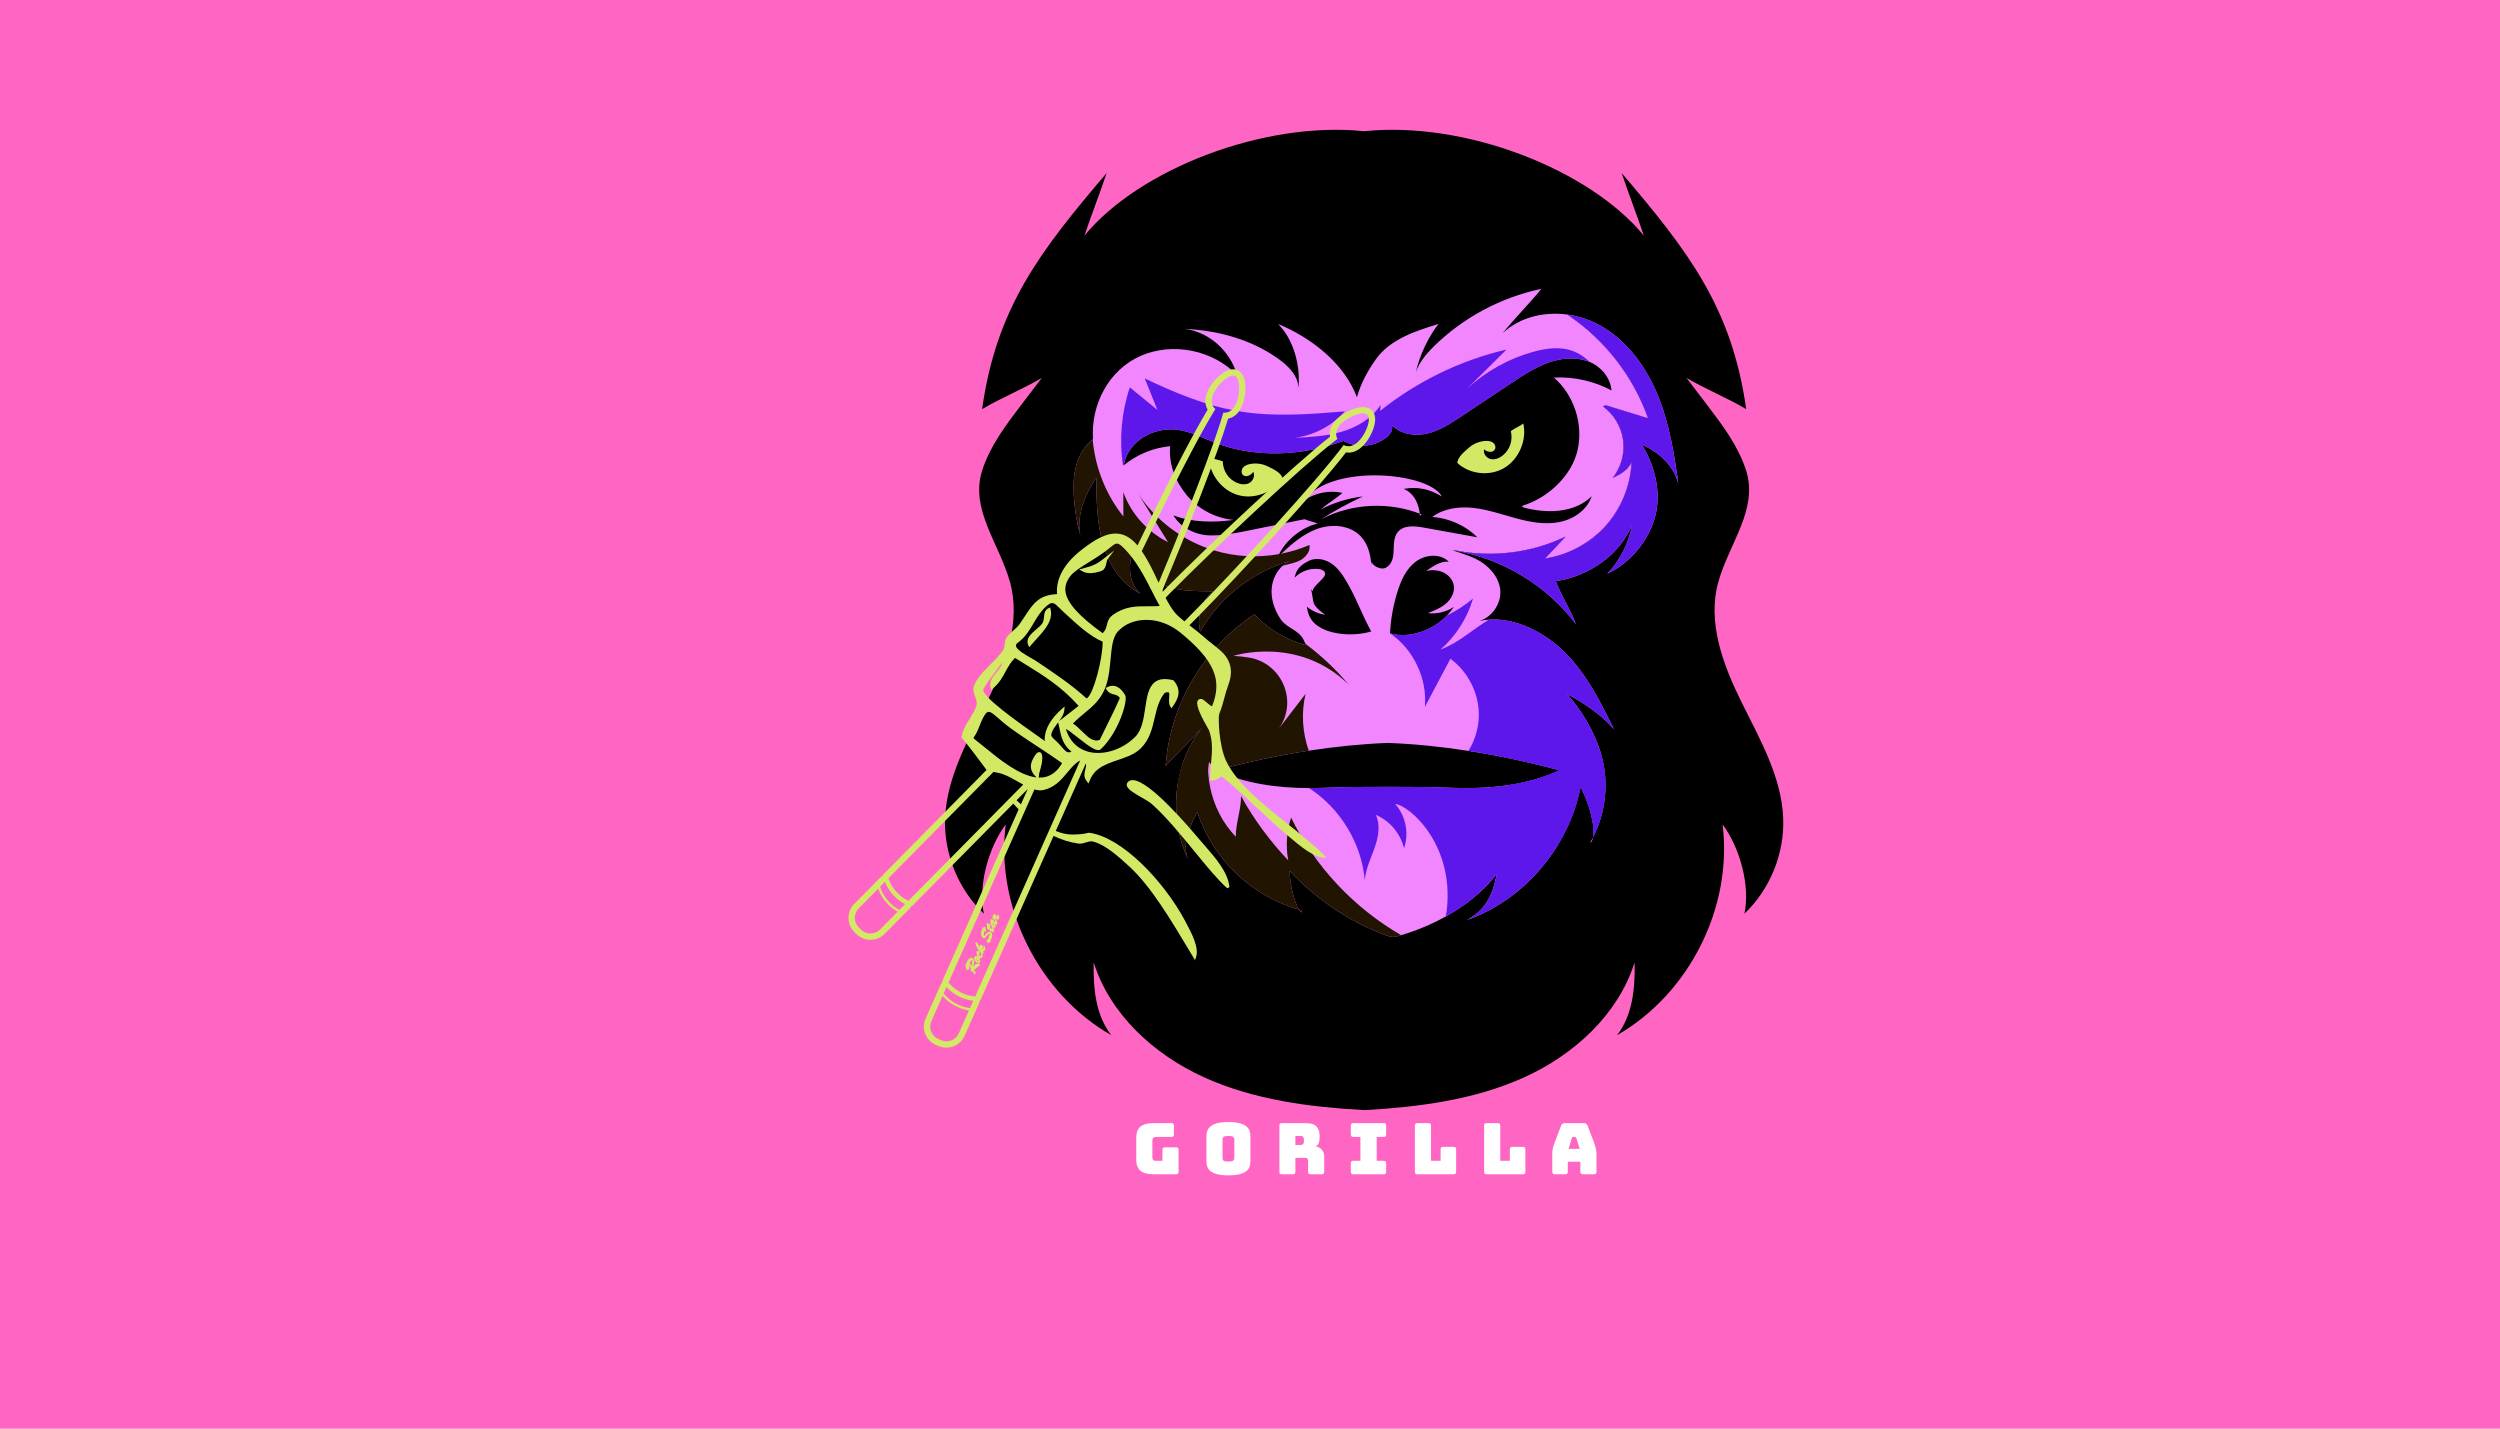 <svg xmlns="http://www.w3.org/2000/svg" xmlns:xlink="http://www.w3.org/1999/xlink" width="336" zoomAndPan="magnify" viewBox="0 0 252 144" height="192" preserveAspectRatio="xMidYMid meet" version="1.0"><defs><g/><clipPath id="id1"><path d="M 95.133 13 L 179.883 13 L 179.883 111.914 L 95.133 111.914 Z M 95.133 13 " clip-rule="nonzero"/></clipPath><clipPath id="id2"><path d="M 85 37 L 139 37 L 139 106 L 85 106 Z M 85 37 " clip-rule="nonzero"/></clipPath><clipPath id="id3"><path d="M 72.203 77.289 L 130.828 31.719 L 158.445 67.25 L 99.824 112.816 Z M 72.203 77.289 " clip-rule="nonzero"/></clipPath><clipPath id="id4"><path d="M 72.203 77.289 L 130.828 31.719 L 158.445 67.25 L 99.824 112.816 Z M 72.203 77.289 " clip-rule="nonzero"/></clipPath><clipPath id="id5"><path d="M 72.223 77.277 L 130.82 31.727 L 158.445 67.262 L 99.848 112.816 Z M 72.223 77.277 " clip-rule="nonzero"/></clipPath><clipPath id="id6"><path d="M 72.223 77.277 L 130.812 31.73 L 158.426 67.258 L 99.84 112.805 Z M 72.223 77.277 " clip-rule="nonzero"/></clipPath><clipPath id="id7"><path d="M 97 92 L 101 92 L 101 99 L 97 99 Z M 97 92 " clip-rule="nonzero"/></clipPath><clipPath id="id8"><path d="M 72.203 77.289 L 130.828 31.719 L 158.445 67.25 L 99.824 112.816 Z M 72.203 77.289 " clip-rule="nonzero"/></clipPath><clipPath id="id9"><path d="M 72.203 77.289 L 130.828 31.719 L 158.445 67.25 L 99.824 112.816 Z M 72.203 77.289 " clip-rule="nonzero"/></clipPath></defs><rect x="-25.2" width="302.4" fill="#ffffff" y="-14.4" height="172.8" fill-opacity="1"/><rect x="-25.2" width="302.4" fill="#ff66c4" y="-14.4" height="172.8" fill-opacity="1"/><rect x="-25.2" width="302.4" fill="#ffffff" y="-14.4" height="172.8" fill-opacity="1"/><rect x="-25.2" width="302.4" fill="#ff66c4" y="-14.4" height="172.8" fill-opacity="1"/><g clip-path="url(#id1)"><path fill="#000000" d="M 175.836 92.105 C 176.441 89.258 175.375 85.441 173.637 83.098 C 174.676 91.422 170.297 100.168 162.996 104.348 C 164.57 102.34 164.832 99.566 164.766 97.02 C 163.109 102.27 158.668 106.316 153.641 108.594 C 148.613 110.875 143.02 111.59 137.508 111.902 C 131.992 111.59 126.398 110.875 121.371 108.594 C 116.344 106.316 111.902 102.27 110.246 97.02 C 110.184 99.566 110.441 102.34 112.016 104.348 C 104.715 100.168 100.336 91.422 101.375 83.098 C 99.637 85.441 98.57 89.258 99.176 92.105 C 96.59 89.641 95.129 86.047 95.266 82.488 C 95.426 78.301 97.621 74.508 99.48 70.746 C 101.336 66.988 102.934 62.723 101.809 58.684 C 100.719 54.762 97.773 51.363 98.988 47.477 C 99.762 45.004 101.363 42.883 102.934 40.82 C 103.629 39.91 104.324 39 105.016 38.09 C 103.117 39.223 100.895 40.105 98.996 41.242 C 100.43 31.016 104.836 25.316 111.547 17.445 C 110.832 19.59 110.035 21.602 109.316 23.742 C 114.816 17.07 127.336 12.172 137.508 13.227 C 147.676 12.172 160.195 17.07 165.695 23.742 C 164.977 21.602 164.184 19.59 163.465 17.445 C 170.176 25.316 174.582 31.016 176.016 41.242 C 174.117 40.105 171.898 39.223 169.996 38.09 C 170.688 39 171.383 39.91 172.078 40.82 C 173.648 42.883 175.25 45.004 176.023 47.477 C 177.238 51.363 174.293 54.762 173.203 58.684 C 172.078 62.723 173.676 66.988 175.531 70.746 C 177.391 74.508 179.59 78.301 179.746 82.488 C 179.883 86.047 178.422 89.641 175.836 92.105 Z M 175.836 92.105 " fill-opacity="1" fill-rule="nonzero"/></g><path fill="#f186fe" d="M 161.848 53.012 C 163.422 51.258 164.363 48.949 164.461 46.598 C 164.062 47.391 163.391 47.797 162.574 48.152 C 163.414 47.09 163.797 45.684 163.609 44.344 C 163.426 43.008 162.672 41.758 161.578 40.961 C 161.672 40.926 161.77 40.891 161.863 40.855 C 163.414 41.336 164.578 41.688 166.129 42.168 C 164.652 37.965 161.781 34.258 158.074 31.766 C 158.184 31.766 158.297 31.77 158.406 31.773 C 155.926 31.328 153.273 31.875 151.465 33.59 C 152.547 32.23 154.281 30.473 155.367 29.117 C 151.27 29.977 147.438 32.035 144.469 34.977 C 143.742 35.699 143.039 36.555 142.727 37.504 C 143.086 35.789 144.039 33.867 145.004 32.652 C 142.629 33.375 140.078 34.223 138.66 36.25 C 137.844 37.41 137.152 38.684 136.781 40.039 C 135.504 36.637 132.211 34.055 128.828 32.656 C 130.426 34.238 131.113 36.926 130.875 39.156 C 130.891 37.883 129.844 36.863 128.801 36.129 C 126.062 34.191 122.777 33.316 119.422 33.148 C 121.938 33.477 124.008 35.406 124.711 37.832 C 122.289 35.285 118.219 34.461 114.992 35.867 C 111.766 37.277 109.938 40.773 110.176 44.273 C 110.164 44.285 110.152 44.293 110.141 44.301 C 109.309 44.938 108.762 45.895 108.484 46.902 C 108.203 47.926 108.18 49.004 108.246 50.062 C 108.328 51.402 108.551 52.73 108.906 54.023 C 108.469 52.055 109.352 49.816 110.504 48.16 C 110.523 50.383 110.551 52.641 111.164 54.777 C 111.781 56.914 112.969 58.816 114.949 59.844 C 113.781 58.758 113.699 57.105 114.168 55.582 C 114.426 57.199 115.816 58.457 117.352 59.035 C 118.891 59.613 120.727 59.594 122.371 59.609 C 121.078 60.355 120.609 62.211 120.984 63.648 C 122.965 60.203 126.215 57.672 130.039 56.543 C 129.766 56.664 129.516 56.828 129.297 57.023 C 128.68 57.578 128.285 58.387 128.195 59.215 C 128.074 60.34 128.457 61.48 129.09 62.418 C 129.727 63.355 130.93 63.484 131.41 64.512 C 131.469 64.641 131.527 64.77 131.59 64.898 C 131.609 64.945 131.633 64.996 131.656 65.043 C 130.473 64.711 129.375 64.223 128.379 63.562 C 128.031 63.332 127.695 63.082 127.375 62.809 C 127.051 62.535 126.746 62.238 126.453 61.922 C 121.32 65.281 117.902 71.117 117.496 77.223 C 118.57 75.969 120.141 74.559 121.215 73.301 C 120.301 74.422 119.617 75.719 119.172 77.098 C 118.992 77.66 118.852 78.234 118.75 78.82 C 118.281 81.48 118.633 84.309 119.809 86.719 C 119.086 85.184 119.883 83.344 120.695 81.855 C 122.191 86.543 126.176 90.355 130.93 91.676 C 130.848 91.547 130.781 91.402 130.723 91.262 C 130.266 90.164 130.023 88.977 130 87.789 C 132.469 90.441 135.516 92.562 138.867 93.949 C 139.402 94.172 140.195 94.562 140.754 94.406 C 140.914 94.363 141.078 94.316 141.238 94.266 C 142.77 93.809 144.305 93.176 145.742 92.375 C 147.738 91.27 149.539 89.84 150.871 88.098 C 150.496 90.188 149.73 91.75 147.852 92.746 C 150.012 91.988 151.988 90.773 153.68 89.234 C 154.527 88.465 155.301 87.613 155.992 86.699 C 156.355 86.219 156.695 85.719 157.008 85.207 C 158.102 83.426 158.891 81.461 159.301 79.418 C 159.215 79.27 159.496 79.312 159.371 79.43 C 159.965 80.582 160.371 81.824 160.578 83.102 C 160.621 83.387 160.66 83.973 160.578 84.41 C 161.887 81.855 162.188 78.805 161.398 76.047 C 161.375 75.953 161.348 75.859 161.316 75.77 C 160.668 73.703 159.406 71.531 157.934 69.938 C 159.594 70.812 161.488 72.086 162.695 73.52 C 161.449 71 160.172 68.438 158.301 66.352 C 158.105 66.137 157.902 65.926 157.695 65.723 C 156.434 64.473 154.801 63.414 153.07 62.859 C 152.094 62.547 151.082 62.395 150.086 62.461 C 149.762 62.48 149.441 62.527 149.121 62.594 C 150.07 62.309 150.812 61.504 151.105 60.566 C 151.23 60.164 151.273 59.734 151.211 59.312 C 151.051 58.25 150.316 57.34 149.43 56.727 C 148.613 56.16 147.598 55.867 146.648 55.547 C 146.566 55.52 146.488 55.492 146.406 55.465 C 146.48 55.477 146.559 55.488 146.633 55.504 C 146.629 55.492 146.625 55.477 146.621 55.465 C 150.371 56.238 154.367 55.75 157.812 54.09 C 157.156 54.766 156.391 55.629 155.734 56.301 C 158.07 55.949 160.27 54.762 161.848 53.012 Z M 130.5 58.227 C 130.668 57.332 131.117 56.949 131.93 56.535 C 132.723 56.133 133.719 56.398 134.41 56.953 C 135.102 57.504 135.551 58.293 135.984 59.066 C 136.816 60.547 137.387 62.172 138.223 63.652 C 137.145 63.953 136.004 64.023 134.898 63.852 C 134.141 63.734 133.383 63.496 132.758 63.043 C 132.133 62.594 131.824 61.918 131.73 61.156 C 132.242 61.566 132.926 61.906 133.578 61.957 C 133.156 61.668 132.758 61.375 132.484 60.926 C 132.316 60.648 132.246 59.496 132.133 59.398 C 132.203 59.457 132.273 59.52 132.344 59.578 C 132.27 59.07 133.699 58.266 133.57 57.77 C 133.5 57.5 133.184 57.387 132.91 57.355 C 132.031 57.258 131.113 57.59 130.5 58.227 Z M 148.023 75.688 C 149.016 75.844 150.004 76.016 150.992 76.207 C 153.082 76.613 155.156 77.098 157.203 77.648 C 155.613 78.387 153.93 78.848 152.199 79.117 C 150.066 79.453 147.871 79.492 145.711 79.387 C 143.773 79.289 136.043 79.289 134.102 79.387 C 133.387 79.422 132.668 79.441 131.949 79.438 C 128.734 79.43 125.508 78.992 122.609 77.648 C 122.727 77.617 122.844 77.586 122.961 77.555 C 125.91 76.773 128.902 76.133 131.922 75.668 C 134.57 75.262 137.234 74.988 139.906 74.887 C 142.621 74.992 145.332 75.27 148.023 75.688 Z M 146.547 59.043 C 146.645 59.723 146.27 60.402 145.746 60.848 C 145.223 61.293 144.57 61.551 143.926 61.797 C 144.836 61.918 145.785 61.691 146.543 61.176 C 146.352 61.48 146.121 61.773 145.863 62.039 C 144.426 63.547 142.094 64.391 140.133 63.848 C 140.125 63.848 140.121 63.844 140.113 63.844 C 140.113 63.84 140.113 63.836 140.113 63.832 C 140.113 63.824 140.113 63.809 140.113 63.797 C 140.191 62.406 140.438 61.02 140.852 59.688 C 141.207 58.531 141.727 57.359 142.691 56.625 C 143.66 55.891 145.172 55.754 146.031 56.613 C 145.16 56.551 144.484 57.078 143.75 57.543 C 144.332 57.426 144.957 57.449 145.492 57.703 C 146.031 57.957 146.465 58.461 146.547 59.043 Z M 157.172 52.625 C 155.734 52.906 154.246 52.633 152.832 52.25 C 151.418 51.867 150.027 51.371 148.57 51.203 C 147.117 51.035 145.551 51.227 144.379 52.105 C 146.035 52.223 147.75 52.973 148.906 54.156 C 147.102 53.832 145.293 53.504 143.488 53.176 C 142.586 53.016 141.5 52.914 140.91 53.613 C 140.617 53.961 140.527 54.438 140.5 54.891 C 140.473 55.344 140.496 55.805 140.391 56.25 C 140.281 56.691 140.008 57.125 139.574 57.273 C 139.141 57.422 138.297 57.031 138.258 56.578 C 138.25 56.695 138.238 56.809 138.227 56.926 C 138.156 55.895 137.883 54.828 137.176 54.074 C 136.078 52.898 134.188 52.773 132.684 53.344 C 131.332 53.855 130.219 54.82 129.156 55.809 C 129.039 55.922 128.918 56.035 128.801 56.145 C 128.84 56.047 128.887 55.949 128.934 55.852 C 129.66 54.41 131.277 53.105 132.824 52.777 C 132.441 52.617 131.879 52.496 131.496 52.336 C 129.594 52.719 127.695 53.102 125.793 53.488 C 124.523 53.742 123.242 54 121.945 53.969 C 120.5 53.934 119.016 53.188 118.277 51.949 C 120.145 52.672 122.379 52.684 124.359 52.406 C 122.547 52.246 120.812 51.34 119.652 49.945 C 118.488 48.555 117.781 46.777 117.953 44.973 C 116.246 45.137 114.59 45.82 113.266 46.906 C 113.273 46.867 113.281 46.824 113.289 46.785 C 113.836 44.25 116.473 43.078 118.57 43.305 C 119.902 43.453 121.121 44.09 122.367 44.582 C 126.5 46.219 131.262 45.965 135.434 44.438 C 135.801 44.648 136.203 44.793 136.621 44.867 C 137.004 44.938 137.398 44.949 137.785 44.906 C 138.414 44.832 139.027 44.609 139.543 44.242 C 140.059 43.879 140.414 43.484 140.324 42.863 C 141.211 43.793 142.664 43.988 143.914 43.688 C 145.164 43.383 146.262 42.656 147.332 41.945 C 149.004 40.836 150.676 39.723 152.348 38.609 C 153.492 37.848 154.652 37.082 155.941 36.598 C 157.23 36.117 158.684 35.941 159.984 36.387 C 160.062 36.414 160.141 36.441 160.219 36.473 C 161.406 36.969 162.32 38.07 162.441 39.355 C 160.707 38.426 158.723 37.973 156.754 38.055 C 156.754 38.109 156.633 37.996 156.633 38.055 C 158.652 39.816 159.605 42.711 159.031 45.324 C 158.461 47.938 156.027 50.211 153.453 50.98 C 153.457 51.027 153.461 51.074 153.465 51.121 C 155.809 51.801 158.719 51.746 160.441 50.02 C 159.992 51.41 158.609 52.348 157.172 52.625 Z M 157.172 52.625 " fill-opacity="1" fill-rule="nonzero"/><path fill="#d3e966" d="M 129.285 48.164 C 128.359 49.625 126.469 50.367 124.824 49.91 C 123.18 49.453 121.918 47.836 121.844 46.094 C 122.27 46.281 122.828 46.32 123.254 46.504 C 123.277 47.461 123.816 48.297 124.68 48.668 C 125.078 48.836 125.555 48.891 125.934 48.684 C 126.316 48.473 126.539 47.949 126.324 47.562 C 126.223 47.742 126.02 47.883 125.828 47.957 C 125.641 48.035 125.402 48.004 125.262 47.852 C 125.09 47.66 125.133 47.336 125.293 47.137 C 125.457 46.938 125.711 46.84 125.961 46.785 C 126.582 46.648 127.246 46.734 127.816 47.023 C 128.387 47.312 129.016 47.574 129.285 48.164 Z M 129.285 48.164 " fill-opacity="1" fill-rule="nonzero"/><path fill="#d3e966" d="M 146.887 46.656 C 148.148 47.824 150.168 48.039 151.637 47.164 C 153.109 46.285 153.922 44.387 153.551 42.688 C 153.184 42.98 152.656 43.164 152.293 43.457 C 152.512 44.387 152.203 45.34 151.461 45.922 C 151.121 46.191 150.676 46.371 150.254 46.27 C 149.836 46.172 149.484 45.723 149.594 45.293 C 149.738 45.441 149.969 45.52 150.172 45.543 C 150.375 45.566 150.598 45.477 150.691 45.289 C 150.809 45.059 150.691 44.758 150.48 44.609 C 150.273 44.461 150.004 44.434 149.75 44.445 C 149.113 44.477 148.492 44.738 148.016 45.168 C 147.539 45.598 146.996 46.016 146.887 46.656 Z M 146.887 46.656 " fill-opacity="1" fill-rule="nonzero"/><path fill="#f186fe" d="M 145.34 50.051 C 144.121 49.293 142.902 49.031 141.488 49.277 C 142.555 49.711 143.07 50.852 143.125 51.996 C 143.184 51.949 143.242 51.902 143.301 51.855 C 140.059 50.535 136.23 50.723 133.137 52.359 C 134.496 51.496 135.914 50.723 137.375 50.043 C 135.879 50.215 134.418 50.668 133.094 51.375 C 133.777 50.793 134.645 50.27 135.328 49.688 C 134.031 49.395 132.617 49.656 131.516 50.398 C 134.195 46.719 144.039 47.582 145.34 50.051 Z M 145.34 50.051 " fill-opacity="1" fill-rule="nonzero"/><path fill="#f186fe" d="M 131.234 92.008 C 131.383 92.109 131.293 92.09 131.234 92.008 Z M 131.234 92.008 " fill-opacity="1" fill-rule="nonzero"/><path fill="#f186fe" d="M 160.578 84.41 C 160.531 84.672 160.441 84.887 160.285 84.953 C 160.387 84.777 160.484 84.594 160.578 84.41 Z M 160.578 84.41 " fill-opacity="1" fill-rule="nonzero"/><path fill="#f186fe" d="M 131.234 92.008 C 131.109 91.918 131.012 91.805 130.93 91.676 C 131.035 91.707 131.137 91.734 131.242 91.762 C 131.164 91.859 131.191 91.949 131.234 92.008 Z M 131.234 92.008 " fill-opacity="1" fill-rule="nonzero"/><path fill="#f186fe" d="M 169.176 48.766 C 168.77 45.801 168.293 42.828 167.191 40.047 C 165.957 36.945 163.848 34.059 160.844 32.574 C 160.078 32.195 159.254 31.926 158.402 31.773 C 158.297 31.77 158.184 31.766 158.074 31.766 C 161.781 34.258 164.652 37.961 166.129 42.168 C 164.578 41.688 163.414 41.336 161.863 40.855 C 161.77 40.891 161.672 40.926 161.578 40.961 C 162.672 41.758 163.426 43.008 163.609 44.344 C 163.797 45.684 163.414 47.09 162.574 48.152 C 163.391 47.797 164.062 47.391 164.461 46.598 C 164.363 48.949 163.422 51.258 161.848 53.012 C 160.27 54.762 158.07 55.949 155.734 56.301 C 156.387 55.629 157.156 54.762 157.812 54.09 C 154.367 55.75 150.367 56.238 146.621 55.465 C 146.625 55.477 146.629 55.488 146.633 55.5 C 151.449 56.309 155.918 59.02 158.848 62.914 C 158.312 61.391 157.363 60.098 156.828 58.574 C 160.129 58.102 163.34 55.922 164.539 52.82 C 164.172 54.723 163.363 56.453 162.004 57.836 C 164.301 56.742 166.09 54.645 166.801 52.207 C 167.508 49.773 166.848 46.973 165.5 44.824 C 167.266 45.574 168.727 46.984 169.176 48.766 Z M 169.176 48.766 " fill-opacity="1" fill-rule="nonzero"/><path fill="#5e17eb" d="M 157.934 69.938 C 159.41 71.527 160.668 73.699 161.316 75.77 C 161.348 75.859 161.375 75.953 161.402 76.043 C 162.188 78.801 161.887 81.855 160.578 84.41 C 160.66 83.969 160.621 83.387 160.578 83.102 C 160.375 81.824 159.965 80.578 159.371 79.43 C 159.496 79.312 159.215 79.27 159.305 79.418 C 158.891 81.457 158.102 83.422 157.008 85.207 C 155.941 83.809 154.875 82.414 153.809 81.02 C 153.309 80.371 152.785 79.699 152.199 79.117 C 153.93 78.848 155.613 78.387 157.203 77.648 C 155.156 77.098 153.082 76.613 150.992 76.207 C 150.004 76.016 149.016 75.844 148.023 75.688 C 148.66 74.645 149.035 73.441 149.066 72.223 C 149.125 69.977 148.02 67.73 146.199 66.402 C 145.344 68.016 144.484 69.633 143.629 71.25 C 143.879 68.402 142.492 65.473 140.133 63.848 C 142.094 64.391 144.426 63.547 145.863 62.039 C 146.805 61.566 147.688 61 148.48 60.336 C 147.902 62.309 146.754 64.109 145.211 65.469 C 147.004 64.82 148.43 63.453 150.062 62.473 C 150.07 62.469 150.078 62.465 150.086 62.461 C 152.848 62.273 155.719 63.77 157.695 65.719 C 159.906 67.902 161.32 70.738 162.695 73.52 C 161.488 72.082 159.594 70.812 157.934 69.938 Z M 157.934 69.938 " fill-opacity="1" fill-rule="nonzero"/><path fill="#211400" d="M 141.238 94.266 C 141.078 94.316 140.914 94.363 140.754 94.406 C 140.195 94.562 139.402 94.172 138.867 93.949 C 135.516 92.562 132.469 90.441 130 87.789 C 130.023 88.977 130.266 90.16 130.723 91.258 C 130.781 91.402 130.848 91.547 130.93 91.676 C 131.035 91.707 131.137 91.734 131.242 91.762 C 131.164 91.859 131.191 91.949 131.234 92.008 C 131.109 91.918 131.012 91.805 130.93 91.676 C 126.176 90.355 122.191 86.543 120.695 81.855 C 119.883 83.344 119.086 85.184 119.809 86.719 C 118.375 83.781 118.168 80.223 119.172 77.098 C 120.051 75.785 121.148 74.625 122.43 73.699 C 121.031 77.258 121.902 81.594 124.57 84.344 C 124.562 82.949 125.105 81.645 125.098 80.25 C 126.398 82.598 128.004 84.781 129.855 86.73 C 129.59 85.301 129.688 83.805 130.141 82.418 C 132.551 87.348 136.48 91.52 141.238 94.266 Z M 141.238 94.266 " fill-opacity="1" fill-rule="nonzero"/><path fill="#211400" d="M 130.867 56.574 C 130.367 56.789 129.82 56.871 129.297 57.023 C 129.516 56.828 129.766 56.66 130.039 56.543 C 126.219 57.672 122.965 60.203 120.984 63.648 C 120.609 62.211 121.078 60.355 122.371 59.609 C 120.727 59.594 118.891 59.613 117.352 59.031 C 115.816 58.453 114.426 57.199 114.168 55.582 C 113.699 57.105 113.781 58.758 114.949 59.844 C 112.969 58.816 111.781 56.914 111.164 54.777 C 110.551 52.637 110.523 50.383 110.504 48.16 C 109.352 49.816 108.469 52.055 108.91 54.023 C 108.551 52.73 108.332 51.398 108.246 50.062 C 108.18 49.004 108.203 47.926 108.484 46.902 C 108.762 45.895 109.309 44.938 110.141 44.301 C 110.387 47.113 111.465 49.855 113.238 52.062 C 113.234 51.246 113.23 50.434 113.23 49.617 C 114.012 51.785 115.664 53.625 117.738 54.648 C 116.742 53.031 115.75 51.418 114.754 49.805 C 116.543 52.516 119.312 54.57 122.434 55.5 C 124.531 56.125 126.781 56.238 128.934 55.852 C 129.012 55.84 129.086 55.824 129.16 55.809 C 130.129 55.617 131.082 55.328 131.992 54.934 C 132.133 55.637 131.527 56.289 130.867 56.574 Z M 130.867 56.574 " fill-opacity="1" fill-rule="nonzero"/><path fill="#5e17eb" d="M 165.5 44.824 C 166.848 46.973 167.512 49.773 166.801 52.207 C 166.09 54.645 164.301 56.742 162.004 57.836 C 163.363 56.453 164.172 54.723 164.539 52.82 C 163.34 55.922 160.129 58.102 156.832 58.574 C 157.363 60.098 158.316 61.391 158.848 62.914 C 155.918 59.02 151.449 56.309 146.633 55.5 C 146.629 55.488 146.625 55.477 146.621 55.465 C 150.371 56.238 154.367 55.746 157.812 54.09 C 157.16 54.762 156.391 55.629 155.734 56.301 C 158.07 55.949 160.27 54.762 161.848 53.012 C 163.422 51.258 164.363 48.949 164.465 46.598 C 164.062 47.391 163.391 47.797 162.578 48.152 C 163.414 47.09 163.797 45.684 163.609 44.344 C 163.426 43.008 162.676 41.758 161.578 40.961 C 161.672 40.926 161.77 40.891 161.863 40.855 C 163.414 41.336 164.578 41.688 166.129 42.168 C 164.652 37.961 161.781 34.258 158.074 31.766 C 158.188 31.766 158.297 31.77 158.406 31.773 C 159.254 31.926 160.082 32.195 160.848 32.574 C 163.848 34.059 165.961 36.945 167.191 40.047 C 168.293 42.828 168.77 45.801 169.176 48.766 C 168.727 46.984 167.266 45.574 165.5 44.824 Z M 165.5 44.824 " fill-opacity="1" fill-rule="nonzero"/><path fill="#5e17eb" d="M 161.402 76.043 C 161.273 76.043 161.145 76.043 161.02 76.043 C 158.934 76.078 156.844 76.113 154.758 76.145 C 153.504 76.168 152.246 76.188 150.992 76.207 C 153.082 76.613 155.156 77.098 157.207 77.648 C 153.656 79.293 149.621 79.578 145.715 79.383 C 143.773 79.289 136.043 79.289 134.102 79.383 C 133.387 79.422 132.668 79.438 131.949 79.438 C 135.102 81.473 137.242 85 137.57 88.73 C 137.656 87.594 138.18 86.543 138.559 85.465 C 138.938 84.387 139.168 83.164 138.68 82.133 C 140.117 82.766 141.117 83.969 141.531 85.48 C 142.051 83.984 141.691 82.219 140.629 81.039 C 142.086 81.168 146.891 85.332 145.746 92.375 C 147.738 91.27 149.543 89.84 150.871 88.098 C 150.5 90.184 149.734 91.75 147.852 92.746 C 150.012 91.988 151.988 90.773 153.68 89.234 C 153.777 89.145 153.875 89.051 153.973 88.961 C 154 88.934 154.031 88.906 154.059 88.879 C 154.125 88.812 154.195 88.746 154.262 88.68 C 154.293 88.648 154.324 88.613 154.359 88.582 C 154.422 88.52 154.484 88.453 154.547 88.387 C 154.578 88.355 154.609 88.324 154.641 88.289 C 154.707 88.223 154.773 88.152 154.836 88.082 C 154.863 88.055 154.891 88.023 154.914 87.996 C 155 87.902 155.082 87.812 155.16 87.719 C 155.168 87.711 155.176 87.703 155.184 87.695 C 155.27 87.594 155.355 87.496 155.441 87.395 C 155.469 87.355 155.5 87.32 155.531 87.281 C 155.582 87.219 155.637 87.152 155.688 87.09 C 155.727 87.039 155.766 86.992 155.801 86.941 C 155.844 86.891 155.883 86.84 155.922 86.785 C 155.945 86.758 155.969 86.727 155.992 86.695 C 157.617 84.547 158.773 82.047 159.305 79.418 C 159.215 79.27 159.496 79.312 159.371 79.43 C 159.965 80.578 160.375 81.824 160.578 83.102 C 160.621 83.387 160.66 83.969 160.578 84.41 C 161.887 81.855 162.188 78.801 161.402 76.043 Z M 161.402 76.043 " fill-opacity="1" fill-rule="nonzero"/><path fill="#5e17eb" d="M 157.949 35.211 C 156.832 34.969 155.66 35.156 154.559 35.461 C 152.098 36.141 149.801 37.414 147.926 39.137 C 149.234 37.84 150.547 36.535 151.859 35.234 C 147.215 36.312 142.828 38.453 139.109 41.426 C 139.137 41.227 139.156 41.02 139.164 40.816 C 138.293 42.176 136.809 43.055 135.254 43.516 C 133.699 43.973 132.062 44.059 130.445 44.137 C 132.402 43.914 134.262 42.941 135.559 41.465 C 132 41.758 128.395 42.043 124.871 41.457 C 121.559 40.906 118.426 39.594 115.395 38.148 C 115.816 39.207 116.242 40.266 116.664 41.32 C 115.738 40.562 114.812 39.805 113.887 39.047 C 113.039 41.574 112.801 44.305 113.203 46.941 C 113.23 46.891 113.262 46.836 113.289 46.785 C 113.836 44.25 116.473 43.078 118.57 43.309 C 119.902 43.453 121.121 44.09 122.367 44.582 C 126.5 46.219 131.262 45.969 135.434 44.438 C 135.801 44.648 136.207 44.793 136.621 44.867 C 136.637 44.871 136.652 44.875 136.668 44.875 C 136.695 44.879 136.719 44.887 136.746 44.891 C 136.77 44.891 136.793 44.895 136.816 44.898 C 136.844 44.902 136.867 44.906 136.891 44.906 C 136.918 44.91 136.941 44.914 136.965 44.914 C 136.992 44.918 137.016 44.918 137.039 44.922 C 137.066 44.922 137.094 44.926 137.117 44.926 C 137.141 44.926 137.164 44.93 137.188 44.93 C 137.219 44.93 137.246 44.93 137.273 44.93 C 137.293 44.93 137.316 44.934 137.336 44.934 C 137.371 44.934 137.402 44.93 137.434 44.93 C 137.453 44.93 137.469 44.93 137.484 44.93 C 137.523 44.926 137.562 44.926 137.598 44.922 C 137.609 44.922 137.625 44.922 137.637 44.922 C 137.684 44.918 137.734 44.91 137.785 44.906 C 138.414 44.832 139.027 44.613 139.543 44.246 C 140.059 43.879 140.414 43.484 140.324 42.863 C 141.211 43.793 142.664 43.988 143.914 43.688 C 145.164 43.383 146.262 42.66 147.332 41.945 C 149.004 40.836 150.676 39.723 152.348 38.613 C 153.492 37.848 154.652 37.082 155.941 36.598 C 157.23 36.117 158.684 35.941 159.984 36.387 C 160.062 36.414 160.141 36.441 160.215 36.473 C 159.602 35.848 158.809 35.398 157.949 35.211 Z M 157.949 35.211 " fill-opacity="1" fill-rule="nonzero"/><path fill="#211400" d="M 131.602 69.945 C 130.684 71.141 129.762 72.336 128.844 73.527 C 128.875 73.484 128.906 73.441 128.938 73.398 C 130.863 70.641 129.191 66.805 125.863 66.277 C 125.352 66.195 124.836 66.141 124.332 66.113 C 124.332 66.113 130.828 64.012 135.945 69 C 134.66 67.473 133.191 66.094 131.59 64.898 C 131.613 64.945 131.633 64.992 131.656 65.043 C 130.473 64.711 129.375 64.223 128.383 63.562 C 128.16 63.418 127.949 63.262 127.738 63.102 C 127.285 62.746 126.855 62.355 126.453 61.922 C 121.32 65.281 117.902 71.117 117.496 77.223 C 118.57 75.969 120.141 74.559 121.215 73.301 C 120.301 74.422 119.617 75.719 119.172 77.098 C 118.992 77.66 118.852 78.234 118.75 78.82 C 118.773 78.828 118.801 78.84 118.828 78.852 C 119.227 79.066 119.254 79.738 119.691 79.852 C 120.086 79.949 120.383 79.496 120.52 79.109 C 120.652 78.727 121.324 78.336 121.73 78.344 C 121.746 77.828 121.793 77.316 121.863 76.812 C 121.984 76.973 122.125 77.117 122.293 77.234 C 122.5 77.383 122.723 77.488 122.961 77.555 C 125.91 76.773 128.902 76.133 131.922 75.668 C 131.281 73.84 131.148 71.832 131.602 69.945 Z M 131.602 69.945 " fill-opacity="1" fill-rule="nonzero"/><g clip-path="url(#id2)"><g clip-path="url(#id3)"><g clip-path="url(#id4)"><g clip-path="url(#id5)"><g clip-path="url(#id6)"><path fill="#d3e966" d="M 114.66 54.984 C 117.109 49.871 120.059 44.051 121.734 41.289 C 121.465 40.844 121.379 40.23 121.738 39.422 C 122.105 38.602 122.906 37.758 123.57 37.418 C 124.02 37.191 124.438 37.176 124.738 37.309 C 125.039 37.441 125.309 37.762 125.441 38.246 C 125.633 38.965 125.547 40.121 125.184 40.945 C 124.824 41.75 124.309 42.098 123.797 42.199 C 122.719 45.777 119.746 53.359 117.371 58.996 C 117.309 59.145 117.148 59.539 117.195 59.645 L 117.668 59.164 C 121.746 55.039 130.344 46.941 134.066 44.02 C 133.973 43.508 134.109 42.902 134.73 42.273 C 135.363 41.633 136.414 41.129 137.152 41.047 C 137.652 40.992 138.047 41.125 138.281 41.355 C 138.516 41.586 138.656 41.98 138.605 42.48 C 138.535 43.219 138.043 44.277 137.41 44.918 C 136.789 45.543 136.188 45.691 135.672 45.605 C 132.797 49.359 124.809 58.055 120.73 62.184 L 119.891 63.031 C 119.953 63.074 120.012 63.121 120.074 63.168 C 120.508 63.504 120.961 63.848 121.344 64.195 C 121.605 64.434 121.883 64.652 122.18 64.887 C 122.461 65.109 122.754 65.34 123.035 65.59 C 124.059 66.5 124.328 67.629 123.844 68.953 C 123.637 69.523 123.52 69.953 123.41 70.367 C 123.281 70.855 123.156 71.316 122.895 71.98 C 122.789 72.246 122.836 75.109 123.609 76.734 C 124.711 79.004 127.254 81.031 129.719 82.992 C 130.992 84.008 132.555 85.273 133.48 86.211 L 133.727 86.461 L 133.375 86.438 C 132.336 86.367 130.98 85.219 130.102 84.477 C 129.98 84.375 129.859 84.273 129.742 84.176 C 128.707 83.309 127.676 82.344 126.676 81.406 C 125.512 80.316 124.309 79.191 123.133 78.258 C 122.816 78.496 122.457 78.711 122.105 78.668 L 121.992 78.652 L 121.988 78.539 C 121.973 77.977 122.027 77.422 122.078 76.887 C 122.18 75.785 122.277 74.75 121.871 73.613 C 121.867 73.602 121.848 73.57 121.82 73.52 C 120.457 71.195 120.594 70.695 120.816 70.523 C 120.883 70.473 120.969 70.445 121.07 70.449 C 121.219 70.453 121.379 70.586 121.629 70.805 C 121.766 70.922 122.062 71.184 122.176 71.191 C 123.25 68.52 122.398 66.562 118.961 63.746 C 116.863 62.07 114.434 62.23 113.121 63.25 C 112.953 63.383 112.797 63.527 112.652 63.688 C 112.148 64.27 112.047 65.332 111.945 66.457 C 111.836 67.621 111.715 68.941 111.105 69.969 C 110.598 70.824 110.039 71.285 109.391 71.82 C 109.02 72.125 108.605 72.469 108.148 72.93 C 108.465 73.125 108.766 73.422 109.059 73.711 C 109.652 74.297 110.215 74.848 110.859 74.57 C 111.082 74.109 111.309 73.648 111.539 73.188 C 111.996 72.262 112.473 71.305 112.883 70.355 C 112.711 70.109 112.52 70.059 112.301 70.004 C 112.043 69.941 111.754 69.867 111.516 69.477 L 111.441 69.355 L 111.562 69.289 C 112.043 69.027 112.75 68.949 113.414 70.066 C 113.727 70.586 112.762 73.836 110.957 75.52 L 110.934 75.539 C 110.566 75.824 109.773 75.238 108.602 74.312 C 108.195 73.988 107.652 73.559 107.441 73.48 C 107.445 73.5 107.453 73.527 107.465 73.566 C 107.828 74.676 108.559 75.43 109.586 75.742 C 110.906 76.145 112.598 75.754 113.895 74.742 C 114.09 74.594 114.273 74.43 114.441 74.258 C 115.109 73.578 115.273 72.461 115.438 71.375 C 115.598 70.293 115.75 69.266 116.402 68.762 C 116.836 68.426 117.441 68.359 118.25 68.566 L 118.289 68.574 L 118.316 68.609 C 119.152 69.602 118.754 70.461 118.199 71.238 L 118.09 71.395 L 117.98 71.238 C 117.801 70.973 117.828 70.617 117.855 70.309 C 117.871 70.098 117.891 69.859 117.812 69.801 C 117.785 69.781 117.691 69.742 117.398 69.844 C 116.801 70.594 116.598 71.469 116.383 72.395 C 116.137 73.457 115.879 74.555 114.98 75.445 C 114.902 75.52 114.816 75.594 114.727 75.66 C 114.141 76.117 113.398 76.367 112.68 76.609 C 111.98 76.848 111.258 77.09 110.699 77.523 C 110.281 77.848 109.992 78.254 109.809 78.758 L 109.73 78.977 L 109.582 78.801 C 109.199 78.348 109.305 77.941 109.395 77.586 C 109.453 77.363 109.508 77.16 109.453 76.949 L 106.422 83.762 C 106.965 83.988 107.539 84.129 108.129 84.121 C 108.609 84.113 109.172 84.094 109.73 83.945 L 109.781 83.941 C 113.098 84.379 117.309 88.809 119.465 92.836 L 119.523 92.949 C 120.137 94.105 120.898 95.543 120.551 96.512 L 120.453 96.777 L 120.141 96.254 C 117.938 92.57 116.039 89.391 113.855 87.359 L 113.797 87.309 C 112.812 86.406 111.465 85.168 110.215 84.836 C 109.98 84.762 109.738 84.836 109.484 84.914 C 109.238 84.988 108.98 85.066 108.684 85.031 C 107.793 84.898 106.969 84.629 106.199 84.258 L 98.879 100.707 C 98.848 100.781 98.801 100.848 98.742 100.902 C 98.738 100.984 98.723 101.062 98.688 101.137 L 98.355 101.883 C 98.34 101.922 98.316 101.957 98.293 101.992 C 98.285 102.031 98.273 102.07 98.254 102.109 L 97.23 104.41 C 96.781 105.418 95.598 105.875 94.59 105.43 L 94.312 105.309 C 93.305 104.863 92.852 103.68 93.301 102.672 L 94.434 100.125 C 94.453 100.082 94.473 100.043 94.5 100.008 C 94.508 99.965 94.523 99.922 94.543 99.879 L 94.828 99.238 C 94.863 99.16 94.914 99.09 94.973 99.031 C 94.977 98.949 94.992 98.867 95.027 98.785 L 102.68 81.586 C 102.496 81.398 102.316 81.203 102.137 81.004 L 92.016 91.25 C 91.957 91.309 91.891 91.355 91.82 91.387 C 91.789 91.461 91.742 91.527 91.688 91.586 L 91.113 92.168 C 91.082 92.195 91.051 92.223 91.016 92.246 C 90.992 92.281 90.965 92.312 90.938 92.344 L 89.168 94.133 C 88.391 94.922 87.121 94.93 86.336 94.156 L 86.121 93.945 C 85.336 93.172 85.332 91.902 86.109 91.117 L 88.07 89.133 C 88.102 89.102 88.137 89.07 88.172 89.047 C 88.195 89.012 88.223 88.977 88.258 88.941 L 88.75 88.441 C 88.812 88.379 88.883 88.332 88.961 88.301 C 88.992 88.223 89.035 88.152 89.098 88.09 L 99.445 77.613 C 99.371 77.512 99.293 77.41 99.219 77.305 C 98.488 76.324 97.734 75.309 96.957 74.375 L 96.922 74.328 L 96.93 74.273 C 97.012 73.625 97.375 73.043 97.73 72.48 C 98.016 72.023 98.312 71.555 98.445 71.062 C 98.508 70.824 98.406 70.535 98.297 70.227 C 98.184 69.902 98.066 69.566 98.141 69.238 C 98.449 68.367 99.102 67.715 99.793 67.027 C 100.246 66.574 100.711 66.109 101.113 65.547 C 101.223 65.414 101.246 65.195 101.273 64.965 C 101.301 64.719 101.328 64.465 101.457 64.27 C 101.609 64.031 101.859 63.812 102.121 63.574 C 102.367 63.359 102.617 63.137 102.781 62.902 C 102.969 62.633 103.137 62.379 103.293 62.137 C 103.723 61.48 104.094 60.91 104.605 60.516 C 105.109 60.121 105.734 59.922 106.555 59.887 C 106.406 58.402 107.258 56.816 108.902 55.52 L 109.059 55.395 C 110.211 54.5 111.555 53.613 112.812 53.809 C 113.473 53.91 114.082 54.297 114.66 54.984 Z M 123.707 89.539 L 123.93 89.422 C 123.777 87.91 122.547 86.504 121.359 85.145 C 121.195 84.957 121.031 84.77 120.875 84.586 L 120.84 84.543 C 118.215 81.438 114.855 77.914 113.762 78.766 C 113.594 78.895 113.566 79.039 113.574 79.133 C 113.602 79.543 114.309 79.945 115.055 80.371 C 115.457 80.602 115.875 80.844 116.102 81.043 C 117.582 82.371 119.105 84.234 120.449 85.875 C 121.637 87.328 122.762 88.703 123.707 89.539 Z M 95.012 100.379 L 93.879 102.926 C 93.574 103.617 93.883 104.422 94.57 104.727 L 94.848 104.848 C 95.324 105.059 95.859 104.977 96.242 104.676 L 96.25 104.672 C 96.418 104.539 96.559 104.363 96.652 104.152 L 97.676 101.852 C 96.652 101.695 95.711 101.184 95.031 100.398 Z M 95.406 99.492 L 95.121 100.137 C 95.785 100.953 96.738 101.484 97.777 101.625 L 98.109 100.879 C 97.078 100.754 96.129 100.27 95.426 99.512 Z M 104.27 79.578 L 95.609 99.043 C 96.281 99.855 97.25 100.359 98.301 100.453 L 108.887 76.656 C 108.766 76.719 108.648 76.793 108.531 76.883 L 108.52 76.891 C 108.168 77.168 107.879 77.516 107.57 77.887 C 107.254 78.27 106.926 78.664 106.512 78.988 L 106.492 79.004 C 106.102 79.305 105.688 79.508 105.219 79.625 C 104.922 79.699 104.609 79.672 104.285 79.582 Z M 88.52 89.578 L 86.559 91.562 C 86.027 92.102 86.031 92.965 86.57 93.492 L 86.785 93.707 C 87.277 94.191 88.047 94.223 88.578 93.812 L 88.586 93.805 C 88.629 93.77 88.676 93.73 88.715 93.691 L 90.484 91.898 C 89.586 91.391 88.891 90.578 88.527 89.602 Z M 89.203 88.887 L 88.707 89.387 C 89.039 90.391 89.742 91.223 90.66 91.723 L 91.234 91.141 C 90.316 90.66 89.602 89.867 89.211 88.91 Z M 100.148 77.805 L 89.547 88.535 C 89.891 89.531 90.617 90.352 91.566 90.805 L 103.141 79.086 C 102.961 78.988 102.777 78.883 102.594 78.781 C 102.082 78.492 101.555 78.195 101.055 78.02 C 100.746 77.914 100.453 77.875 100.176 77.812 Z M 102.91 81.074 L 103.602 79.523 L 103.594 79.531 L 102.469 80.668 C 102.617 80.805 102.766 80.941 102.91 81.074 Z M 107.062 76.922 C 106.82 77.336 106.547 77.664 106.242 77.898 C 105.777 78.258 105.258 78.398 104.711 78.379 L 104.715 78.281 C 104.727 78.023 104.797 77.77 104.875 77.504 C 104.918 77.355 104.961 77.195 104.992 77.039 C 105.016 76.938 105.195 76.043 104.879 75.848 C 104.824 75.812 104.707 75.773 104.555 75.891 C 104.441 75.977 104.32 76.141 104.18 76.391 C 103.871 76.938 103.668 77.602 104.48 78.363 C 102.738 78.176 100.734 76.535 99.273 75.344 L 98.914 75.051 C 98.754 74.922 98.621 74.816 98.512 74.73 C 98.312 74.57 98.137 74.434 98.129 74.391 C 98.129 74.367 98.176 74.297 98.215 74.238 C 98.312 74.094 98.461 73.871 98.613 73.477 C 98.996 72.477 99.246 72 99.469 71.824 C 99.723 71.625 99.996 71.848 100.641 72.406 C 100.953 72.68 101.344 73.023 101.84 73.383 C 102.75 74.043 103.68 74.652 104.578 75.246 C 105.395 75.781 106.238 76.336 107.062 76.922 Z M 106.66 72.816 L 106.672 72.852 C 106.719 73.043 106.758 73.234 106.797 73.434 C 106.953 74.207 107.129 75.078 108.004 75.762 C 107.629 75.969 107.395 75.73 106.996 75.266 C 106.883 75.137 106.77 75 106.641 74.871 C 106.527 74.762 106.43 74.668 106.34 74.586 C 105.988 74.262 105.91 74.172 106 73.891 C 106.113 73.539 106.367 73.207 106.609 72.883 C 106.629 72.863 106.645 72.84 106.66 72.816 Z M 107.312 71.211 L 107.07 71.426 C 105.891 72.469 105.309 73.492 105.297 74.559 L 105.305 74.598 C 105.316 74.637 105.332 74.68 105.348 74.719 C 105.203 74.613 105.051 74.508 104.895 74.398 C 102.602 72.781 98.758 70.078 99.137 69.441 C 99.543 68.754 99.953 68.219 100.344 67.699 C 100.582 67.387 100.809 67.086 101.027 66.766 C 100.984 67.102 100.723 67.426 100.449 67.758 C 100.055 68.242 99.648 68.742 99.859 69.348 L 99.926 69.527 L 100.07 69.406 C 100.73 68.863 101.051 68.273 101.355 67.703 C 101.617 67.219 101.867 66.758 102.312 66.316 C 102.656 66.535 103 66.746 103.344 66.957 C 105.145 68.066 107.004 69.211 108.723 71.152 L 106.77 72.676 C 107.027 72.32 107.262 71.949 107.289 71.535 Z M 111.148 64.68 C 111.148 66.473 110.23 69.867 109.605 70.352 C 109.531 70.41 109.508 70.391 109.484 70.367 C 107.973 68.992 106.168 67.785 104.574 66.719 L 104.48 66.656 C 104.344 66.562 104.16 66.461 103.949 66.34 C 103.344 65.996 102.434 65.48 102.406 65.086 C 102.406 65.051 102.398 64.941 102.566 64.809 C 102.609 64.777 102.641 64.754 102.672 64.73 C 103.387 64.176 103.797 63.48 104.191 62.809 C 104.484 62.316 104.789 61.801 105.211 61.355 C 105.359 61.199 105.488 61.082 105.602 60.992 C 106.086 60.617 106.273 60.766 106.855 61.344 C 106.977 61.465 107.113 61.598 107.266 61.742 L 107.492 61.949 C 108.664 63.027 109.875 64.137 111.148 64.68 Z M 135.488 42.449 C 135.375 42.535 135.273 42.625 135.184 42.719 C 134.613 43.297 134.602 43.832 134.805 44.238 L 134.809 44.246 C 134.742 44.297 134.672 44.352 134.598 44.406 L 134.555 44.441 C 130.91 47.277 122.223 55.461 118.121 59.609 L 117.492 60.25 C 117.773 60.801 118.07 61.309 118.422 61.746 C 118.668 62.035 119.008 62.332 119.391 62.637 L 120.277 61.738 C 124.477 57.488 132.84 48.375 135.434 44.863 L 135.445 44.867 C 135.797 45.039 136.25 45.047 136.73 44.672 L 136.746 44.664 C 136.816 44.609 136.887 44.543 136.957 44.473 C 137.719 43.699 138.254 42.223 137.836 41.809 C 137.469 41.449 136.297 41.824 135.496 42.441 Z M 112.086 55.047 C 112.516 54.711 112.668 54.641 113.281 55.246 C 114.527 56.48 115.387 58.16 116.141 59.641 C 116.398 60.152 116.648 60.641 116.898 61.086 C 116.504 61.117 116.113 61.113 115.734 61.113 C 114.547 61.105 113.426 61.102 112.199 61.969 C 111.742 62.297 111.656 62.641 111.578 62.973 C 111.508 63.262 111.445 63.531 111.152 63.828 C 108.75 62.098 107.559 60.77 107.402 59.648 C 107.324 59.102 107.492 58.578 107.906 58.051 C 108.234 57.633 108.855 57.227 109.641 56.746 C 110.242 56.375 110.926 55.957 111.652 55.391 C 111.75 55.316 111.832 55.25 111.906 55.188 C 111.973 55.137 112.031 55.09 112.086 55.047 Z M 123.469 38.238 C 123.016 38.59 122.559 39.141 122.316 39.68 C 121.988 40.426 122.168 40.93 122.508 41.238 C 120.867 43.848 117.676 50.148 115.09 55.555 C 115.812 56.625 116.312 57.707 116.785 58.75 L 116.844 58.613 C 119.297 52.777 122.375 44.914 123.312 41.594 L 123.324 41.594 C 123.586 41.617 123.859 41.559 124.109 41.363 L 124.117 41.355 C 124.297 41.211 124.465 40.996 124.602 40.688 C 125.043 39.699 125.02 38.129 124.48 37.891 C 124.234 37.781 123.859 37.938 123.48 38.23 Z M 103.746 65.242 L 103.883 65.082 C 104.059 64.871 104.246 64.664 104.438 64.457 C 105.297 63.512 106.188 62.535 105.891 61.391 L 105.852 61.234 L 105.703 61.305 C 105.648 61.332 105.598 61.363 105.551 61.398 C 105.289 61.602 105.262 61.898 105.238 62.184 C 105.219 62.398 105.199 62.621 105.082 62.812 C 104.957 63.012 104.723 63.211 104.473 63.426 C 103.945 63.871 103.352 64.379 103.656 65.051 Z M 111.184 57.457 C 111.406 57.281 111.461 57.027 111.516 56.781 C 111.555 56.602 111.59 56.434 111.688 56.305 L 112.312 55.488 L 111.207 56.348 C 110.637 56.789 110.332 57 109.098 57.32 L 108.789 57.398 L 109.062 57.562 C 109.629 57.902 110.273 57.77 110.883 57.602 C 111 57.57 111.102 57.52 111.184 57.457 " fill-opacity="1" fill-rule="evenodd"/></g></g></g></g></g><g clip-path="url(#id7)"><g clip-path="url(#id8)"><g clip-path="url(#id9)"><path fill="#d3e966" d="M 97.66 97.441 C 97.695 97.418 97.73 97.445 97.727 97.484 C 97.727 97.57 97.637 97.824 97.508 97.777 C 97.457 97.758 97.414 97.688 97.391 97.652 C 97.242 97.371 97.402 97.02 97.562 96.781 C 97.625 96.691 97.715 96.578 97.828 96.551 C 98.121 96.488 98.238 96.852 98.199 97.078 C 98.176 97.211 98.141 97.34 98.098 97.465 C 98.207 97.348 98.348 97.152 98.523 97.109 C 98.648 97.078 98.895 97.207 98.738 97.332 C 98.637 97.414 98.523 97.484 98.426 97.566 L 98.164 97.785 C 98.215 97.871 98.32 97.961 98.348 98.062 C 98.363 98.121 98.328 98.234 98.246 98.195 C 98.133 98.141 98.09 98 98.031 97.906 C 97.934 97.996 97.828 97.828 97.836 97.742 C 97.84 97.695 97.855 97.652 97.871 97.609 C 97.82 97.523 97.754 97.402 97.695 97.301 C 97.684 97.348 97.672 97.395 97.66 97.441 Z M 98.852 96.012 C 98.621 95.84 98.512 95.562 98.398 95.316 C 98.359 95.23 98.316 95.133 98.336 95.039 C 98.348 94.988 98.426 94.945 98.461 94.996 C 98.516 95.074 98.57 95.156 98.617 95.242 C 98.684 95.359 98.742 95.48 98.801 95.602 C 98.766 95.5 98.73 95.414 98.754 95.305 C 98.777 95.172 98.961 95.23 99.012 95.305 C 99.105 95.441 99.109 95.484 99.129 95.645 C 99.223 95.602 99.129 95.418 99.117 95.375 C 99.109 95.363 99.113 95.344 99.125 95.336 C 99.152 95.312 99.223 95.352 99.223 95.352 C 99.266 95.371 99.289 95.457 99.297 95.496 C 99.332 95.676 99.316 95.867 99.09 95.875 C 99.156 95.977 99.207 96.172 99.016 96.102 C 99.082 96.316 99.082 96.617 98.77 96.555 C 98.77 96.602 98.75 96.645 98.754 96.691 C 98.762 96.781 98.84 96.867 98.789 96.961 C 98.648 97.223 98.32 96.973 98.238 96.793 C 98.191 96.691 98.188 96.559 98.227 96.457 C 98.246 96.402 98.324 96.352 98.375 96.402 C 98.461 96.332 98.594 96.469 98.637 96.52 C 98.633 96.512 98.633 96.504 98.629 96.496 C 98.566 96.453 98.512 96.379 98.488 96.309 C 98.465 96.23 98.445 96.156 98.434 96.074 C 98.43 96.027 98.438 95.98 98.449 95.934 C 98.52 95.66 98.922 96.098 98.691 96.148 C 98.703 96.207 98.707 96.273 98.734 96.328 C 98.758 96.375 98.855 96.387 98.867 96.324 C 98.891 96.191 98.883 96.141 98.852 96.012 Z M 98.43 96.668 C 98.441 96.75 98.477 96.82 98.539 96.875 C 98.547 96.879 98.555 96.883 98.559 96.887 C 98.578 96.895 98.602 96.898 98.609 96.875 C 98.621 96.84 98.625 96.805 98.613 96.77 C 98.59 96.77 98.559 96.762 98.539 96.75 C 98.492 96.723 98.465 96.707 98.43 96.668 Z M 97.93 97.375 C 97.969 97.207 98.004 97.035 98 96.859 C 98 96.844 97.996 96.824 97.988 96.809 C 97.984 96.785 97.965 96.762 97.941 96.773 C 97.902 96.789 97.871 96.844 97.852 96.879 C 97.832 96.914 97.816 96.949 97.797 96.988 C 97.777 97.027 97.762 97.07 97.742 97.113 C 97.832 97.184 97.875 97.273 97.93 97.375 Z M 98.922 95.484 C 98.926 95.504 98.934 95.523 98.938 95.539 C 98.953 95.598 98.969 95.645 98.996 95.695 C 99 95.695 99.008 95.691 99.012 95.688 C 99.008 95.66 98.996 95.637 98.984 95.613 C 98.965 95.57 98.949 95.523 98.922 95.484 Z M 99.277 94.555 C 99.117 94.68 98.941 94.418 98.906 94.285 C 98.84 94.02 98.941 93.613 99.164 93.445 C 99.246 93.383 99.312 93.484 99.336 93.547 C 99.363 93.617 99.387 93.781 99.383 93.855 C 99.383 93.871 99.344 94.016 99.301 93.93 C 99.281 93.891 99.266 93.844 99.254 93.801 C 99.219 93.875 99.199 93.957 99.188 94.039 C 99.172 94.117 99.168 94.199 99.168 94.277 C 99.168 94.301 99.168 94.332 99.184 94.348 C 99.199 94.359 99.219 94.34 99.23 94.332 C 99.258 94.301 99.281 94.266 99.305 94.234 C 99.402 94.125 99.516 93.984 99.664 93.938 C 99.777 93.906 99.934 93.949 99.977 94.07 C 100.062 94.309 99.969 94.527 99.887 94.754 C 99.859 94.836 99.801 95.023 99.684 95.043 C 99.531 95.07 99.414 94.898 99.461 94.762 C 99.473 94.727 99.535 94.68 99.57 94.711 C 99.656 94.559 99.723 94.375 99.746 94.203 C 99.75 94.168 99.754 94.133 99.734 94.105 C 99.684 94.121 99.645 94.164 99.605 94.203 C 99.516 94.289 99.383 94.48 99.277 94.555 Z M 100.094 92.371 C 100.098 92.336 100.105 92.301 100.117 92.27 C 100.133 92.234 100.148 92.203 100.172 92.176 C 100.324 91.996 100.465 92.418 100.52 92.449 C 100.551 92.395 100.52 92.305 100.504 92.258 C 100.5 92.242 100.508 92.227 100.52 92.215 C 100.543 92.195 100.613 92.234 100.613 92.234 C 100.742 92.293 100.738 92.516 100.691 92.621 C 100.656 92.703 100.586 92.727 100.512 92.68 C 100.465 92.652 100.422 92.621 100.383 92.582 C 100.359 92.555 100.34 92.52 100.324 92.488 L 100.312 92.535 C 100.355 92.59 100.387 92.656 100.414 92.727 C 100.488 92.828 100.555 92.992 100.523 93.125 C 100.496 93.23 100.387 93.23 100.305 93.176 C 100.34 93.262 100.438 93.449 100.277 93.496 C 100.238 93.508 100.191 93.504 100.148 93.5 C 100.184 93.605 100.277 94.059 100.02 93.938 C 99.988 93.922 99.961 93.902 99.934 93.879 C 99.934 93.883 99.93 93.887 99.926 93.891 C 99.898 93.914 99.824 93.875 99.824 93.875 C 99.734 93.832 99.738 93.691 99.688 93.605 C 99.684 93.621 99.68 93.637 99.672 93.652 C 99.672 93.676 99.66 93.707 99.641 93.715 C 99.617 93.723 99.594 93.703 99.578 93.688 C 99.539 93.645 99.5 93.598 99.48 93.547 C 99.457 93.484 99.492 93.379 99.516 93.324 C 99.473 93.27 99.441 93.219 99.441 93.145 C 99.445 93.02 99.582 93.016 99.621 93.125 C 99.625 93.117 99.625 93.113 99.629 93.109 C 99.637 93.098 99.648 93.09 99.66 93.09 C 99.75 93.086 99.781 93.227 99.82 93.305 C 99.84 93.34 99.781 93.418 99.777 93.426 C 99.82 93.492 99.926 93.648 100.012 93.668 C 100.055 93.613 100.004 93.48 99.992 93.445 C 99.934 93.402 99.902 93.328 99.883 93.262 C 99.84 93.098 99.785 92.895 99.852 92.727 C 99.879 92.648 100.039 92.621 100.051 92.73 C 100.188 92.719 100.207 92.895 100.32 92.941 C 100.336 92.887 100.32 92.828 100.305 92.777 C 100.285 92.754 100.277 92.727 100.262 92.699 C 100.152 92.754 100.062 92.602 100.035 92.527 C 100.02 92.492 100.008 92.352 100.094 92.371 Z M 99.277 94.555 C 99.277 94.559 99.277 94.555 99.277 94.555 Z M 100.047 92.973 C 100.051 93.07 100.055 93.172 100.102 93.262 C 100.113 93.285 100.141 93.32 100.172 93.316 C 100.172 93.312 100.172 93.309 100.172 93.309 C 100.16 93.188 100.105 93.078 100.047 92.973 " fill-opacity="1" fill-rule="nonzero"/></g></g></g><g fill="#ffffff" fill-opacity="1"><g transform="translate(114.112, 118.367)"><g><path d="M 4.422 0 L 2.172 0 C 1.578 0 1.133 -0.117 0.844 -0.359 C 0.562 -0.598 0.422 -0.961 0.422 -1.453 L 0.422 -3.688 C 0.422 -4.188 0.562 -4.555 0.844 -4.797 C 1.133 -5.035 1.578 -5.156 2.172 -5.156 L 3.969 -5.156 C 4.051 -5.156 4.113 -5.133 4.156 -5.094 C 4.195 -5.051 4.219 -4.984 4.219 -4.891 L 4.219 -4.031 C 4.219 -3.938 4.195 -3.867 4.156 -3.828 C 4.113 -3.785 4.051 -3.766 3.969 -3.766 L 2.469 -3.766 C 2.32 -3.766 2.211 -3.734 2.141 -3.672 C 2.078 -3.617 2.047 -3.531 2.047 -3.406 L 2.047 -1.703 C 2.047 -1.586 2.07 -1.5 2.125 -1.438 C 2.176 -1.383 2.258 -1.359 2.375 -1.359 L 3.062 -1.359 L 3.062 -2.469 C 3.062 -2.562 3.082 -2.625 3.125 -2.656 C 3.164 -2.695 3.234 -2.719 3.328 -2.719 L 4.422 -2.719 C 4.516 -2.719 4.582 -2.695 4.625 -2.656 C 4.664 -2.625 4.688 -2.562 4.688 -2.469 L 4.688 -0.25 C 4.688 -0.164 4.664 -0.102 4.625 -0.062 C 4.582 -0.02 4.516 0 4.422 0 Z M 4.422 0 "/></g></g></g><g fill="#ffffff" fill-opacity="1"><g transform="translate(121.185, 118.367)"><g><path d="M 4.859 -1.359 C 4.859 -1.129 4.828 -0.926 4.766 -0.75 C 4.703 -0.57 4.586 -0.422 4.422 -0.297 C 4.254 -0.172 4.023 -0.07 3.734 0 C 3.453 0.07 3.086 0.109 2.641 0.109 C 2.191 0.109 1.82 0.07 1.531 0 C 1.25 -0.07 1.023 -0.172 0.859 -0.297 C 0.691 -0.422 0.578 -0.57 0.516 -0.75 C 0.453 -0.926 0.422 -1.129 0.422 -1.359 L 0.422 -3.797 C 0.422 -4.016 0.453 -4.211 0.516 -4.391 C 0.578 -4.566 0.691 -4.719 0.859 -4.844 C 1.023 -4.977 1.25 -5.082 1.531 -5.156 C 1.82 -5.227 2.191 -5.266 2.641 -5.266 C 3.086 -5.266 3.453 -5.227 3.734 -5.156 C 4.023 -5.082 4.254 -4.977 4.422 -4.844 C 4.586 -4.719 4.703 -4.566 4.766 -4.391 C 4.828 -4.211 4.859 -4.016 4.859 -3.797 Z M 2.047 -1.609 C 2.047 -1.516 2.078 -1.438 2.141 -1.375 C 2.211 -1.312 2.379 -1.281 2.641 -1.281 C 2.898 -1.281 3.062 -1.312 3.125 -1.375 C 3.195 -1.438 3.234 -1.516 3.234 -1.609 L 3.234 -3.531 C 3.234 -3.625 3.195 -3.703 3.125 -3.766 C 3.062 -3.828 2.898 -3.859 2.641 -3.859 C 2.379 -3.859 2.211 -3.828 2.141 -3.766 C 2.078 -3.703 2.047 -3.625 2.047 -3.531 Z M 2.047 -1.609 "/></g></g></g><g fill="#ffffff" fill-opacity="1"><g transform="translate(128.465, 118.367)"><g><path d="M 2.109 -3.859 L 2.109 -2.953 L 2.641 -2.953 C 2.766 -2.953 2.848 -2.984 2.891 -3.047 C 2.941 -3.109 2.969 -3.188 2.969 -3.281 L 2.969 -3.531 C 2.969 -3.625 2.941 -3.703 2.891 -3.766 C 2.848 -3.828 2.766 -3.859 2.641 -3.859 Z M 1.859 0 L 0.75 0 C 0.656 0 0.586 -0.02 0.547 -0.062 C 0.516 -0.102 0.5 -0.164 0.5 -0.25 L 0.5 -4.891 C 0.5 -4.984 0.516 -5.051 0.547 -5.094 C 0.586 -5.133 0.656 -5.156 0.75 -5.156 L 3.141 -5.156 C 3.672 -5.156 4.035 -5.039 4.234 -4.812 C 4.441 -4.594 4.547 -4.305 4.547 -3.953 L 4.547 -3.625 C 4.547 -3.426 4.516 -3.254 4.453 -3.109 C 4.391 -2.973 4.285 -2.875 4.141 -2.812 C 4.398 -2.781 4.609 -2.672 4.766 -2.484 C 4.93 -2.305 5.016 -2.07 5.016 -1.781 L 5.016 -0.25 C 5.016 -0.164 4.992 -0.102 4.953 -0.062 C 4.91 -0.02 4.844 0 4.75 0 L 3.641 0 C 3.547 0 3.477 -0.02 3.438 -0.062 C 3.406 -0.102 3.391 -0.164 3.391 -0.25 L 3.391 -1.359 C 3.391 -1.461 3.367 -1.535 3.328 -1.578 C 3.285 -1.629 3.211 -1.656 3.109 -1.656 L 2.109 -1.656 L 2.109 -0.25 C 2.109 -0.164 2.086 -0.102 2.047 -0.062 C 2.004 -0.02 1.941 0 1.859 0 Z M 1.859 0 "/></g></g></g><g fill="#ffffff" fill-opacity="1"><g transform="translate(135.787, 118.367)"><g><path d="M 0.641 0 C 0.547 0 0.477 -0.02 0.438 -0.062 C 0.395 -0.102 0.375 -0.164 0.375 -0.25 L 0.375 -1.109 C 0.375 -1.203 0.395 -1.266 0.438 -1.297 C 0.477 -1.336 0.547 -1.359 0.641 -1.359 L 1.344 -1.359 L 1.344 -3.766 L 0.641 -3.766 C 0.547 -3.766 0.477 -3.785 0.438 -3.828 C 0.395 -3.867 0.375 -3.938 0.375 -4.031 L 0.375 -4.891 C 0.375 -4.984 0.395 -5.051 0.438 -5.094 C 0.477 -5.133 0.547 -5.156 0.641 -5.156 L 3.688 -5.156 C 3.781 -5.156 3.844 -5.133 3.875 -5.094 C 3.914 -5.051 3.938 -4.984 3.938 -4.891 L 3.938 -4.031 C 3.938 -3.938 3.914 -3.867 3.875 -3.828 C 3.844 -3.785 3.781 -3.766 3.688 -3.766 L 2.984 -3.766 L 2.984 -1.359 L 3.688 -1.359 C 3.781 -1.359 3.844 -1.336 3.875 -1.297 C 3.914 -1.266 3.938 -1.203 3.938 -1.109 L 3.938 -0.25 C 3.938 -0.164 3.914 -0.102 3.875 -0.062 C 3.844 -0.02 3.781 0 3.688 0 Z M 0.641 0 "/></g></g></g><g fill="#ffffff" fill-opacity="1"><g transform="translate(142.122, 118.367)"><g><path d="M 4.391 0 L 0.75 0 C 0.656 0 0.586 -0.02 0.547 -0.062 C 0.516 -0.102 0.5 -0.164 0.5 -0.25 L 0.5 -4.891 C 0.5 -4.984 0.516 -5.051 0.547 -5.094 C 0.586 -5.133 0.656 -5.156 0.75 -5.156 L 1.859 -5.156 C 1.953 -5.156 2.02 -5.133 2.062 -5.094 C 2.102 -5.051 2.125 -4.984 2.125 -4.891 L 2.125 -1.359 L 3.094 -1.359 L 3.094 -2.516 C 3.094 -2.598 3.113 -2.66 3.156 -2.703 C 3.195 -2.742 3.266 -2.766 3.359 -2.766 L 4.391 -2.766 C 4.484 -2.766 4.551 -2.742 4.594 -2.703 C 4.633 -2.66 4.656 -2.598 4.656 -2.516 L 4.656 -0.25 C 4.656 -0.164 4.633 -0.102 4.594 -0.062 C 4.551 -0.02 4.484 0 4.391 0 Z M 4.391 0 "/></g></g></g><g fill="#ffffff" fill-opacity="1"><g transform="translate(149.102, 118.367)"><g><path d="M 4.391 0 L 0.75 0 C 0.656 0 0.586 -0.02 0.547 -0.062 C 0.516 -0.102 0.5 -0.164 0.5 -0.25 L 0.5 -4.891 C 0.5 -4.984 0.516 -5.051 0.547 -5.094 C 0.586 -5.133 0.656 -5.156 0.75 -5.156 L 1.859 -5.156 C 1.953 -5.156 2.02 -5.133 2.062 -5.094 C 2.102 -5.051 2.125 -4.984 2.125 -4.891 L 2.125 -1.359 L 3.094 -1.359 L 3.094 -2.516 C 3.094 -2.598 3.113 -2.66 3.156 -2.703 C 3.195 -2.742 3.266 -2.766 3.359 -2.766 L 4.391 -2.766 C 4.484 -2.766 4.551 -2.742 4.594 -2.703 C 4.633 -2.66 4.656 -2.598 4.656 -2.516 L 4.656 -0.25 C 4.656 -0.164 4.633 -0.102 4.594 -0.062 C 4.551 -0.02 4.484 0 4.391 0 Z M 4.391 0 "/></g></g></g><g fill="#ffffff" fill-opacity="1"><g transform="translate(156.081, 118.367)"><g><path d="M 2.359 -3.656 L 2.031 -2.562 L 3.156 -2.562 L 2.812 -3.656 C 2.789 -3.695 2.77 -3.723 2.75 -3.734 C 2.727 -3.754 2.703 -3.766 2.672 -3.766 L 2.5 -3.766 C 2.469 -3.766 2.441 -3.754 2.422 -3.734 C 2.398 -3.723 2.379 -3.695 2.359 -3.656 Z M 1.953 -0.25 C 1.953 -0.164 1.93 -0.102 1.891 -0.062 C 1.848 -0.02 1.785 0 1.703 0 L 0.641 0 C 0.555 0 0.492 -0.02 0.453 -0.062 C 0.41 -0.102 0.391 -0.164 0.391 -0.25 L 0.391 -2.141 C 0.391 -2.285 0.41 -2.453 0.453 -2.641 C 0.492 -2.828 0.566 -3.047 0.672 -3.297 L 1.281 -4.922 C 1.312 -4.992 1.359 -5.051 1.422 -5.094 C 1.484 -5.133 1.562 -5.156 1.656 -5.156 L 3.578 -5.156 C 3.672 -5.156 3.742 -5.133 3.797 -5.094 C 3.859 -5.051 3.906 -4.992 3.938 -4.922 L 4.562 -3.297 C 4.656 -3.047 4.723 -2.828 4.766 -2.641 C 4.816 -2.453 4.844 -2.285 4.844 -2.141 L 4.844 -0.25 C 4.844 -0.164 4.82 -0.102 4.781 -0.062 C 4.738 -0.02 4.672 0 4.578 0 L 3.5 0 C 3.406 0 3.332 -0.02 3.281 -0.062 C 3.238 -0.102 3.219 -0.164 3.219 -0.25 L 3.219 -1.266 L 1.953 -1.266 Z M 1.953 -0.25 "/></g></g></g></svg>